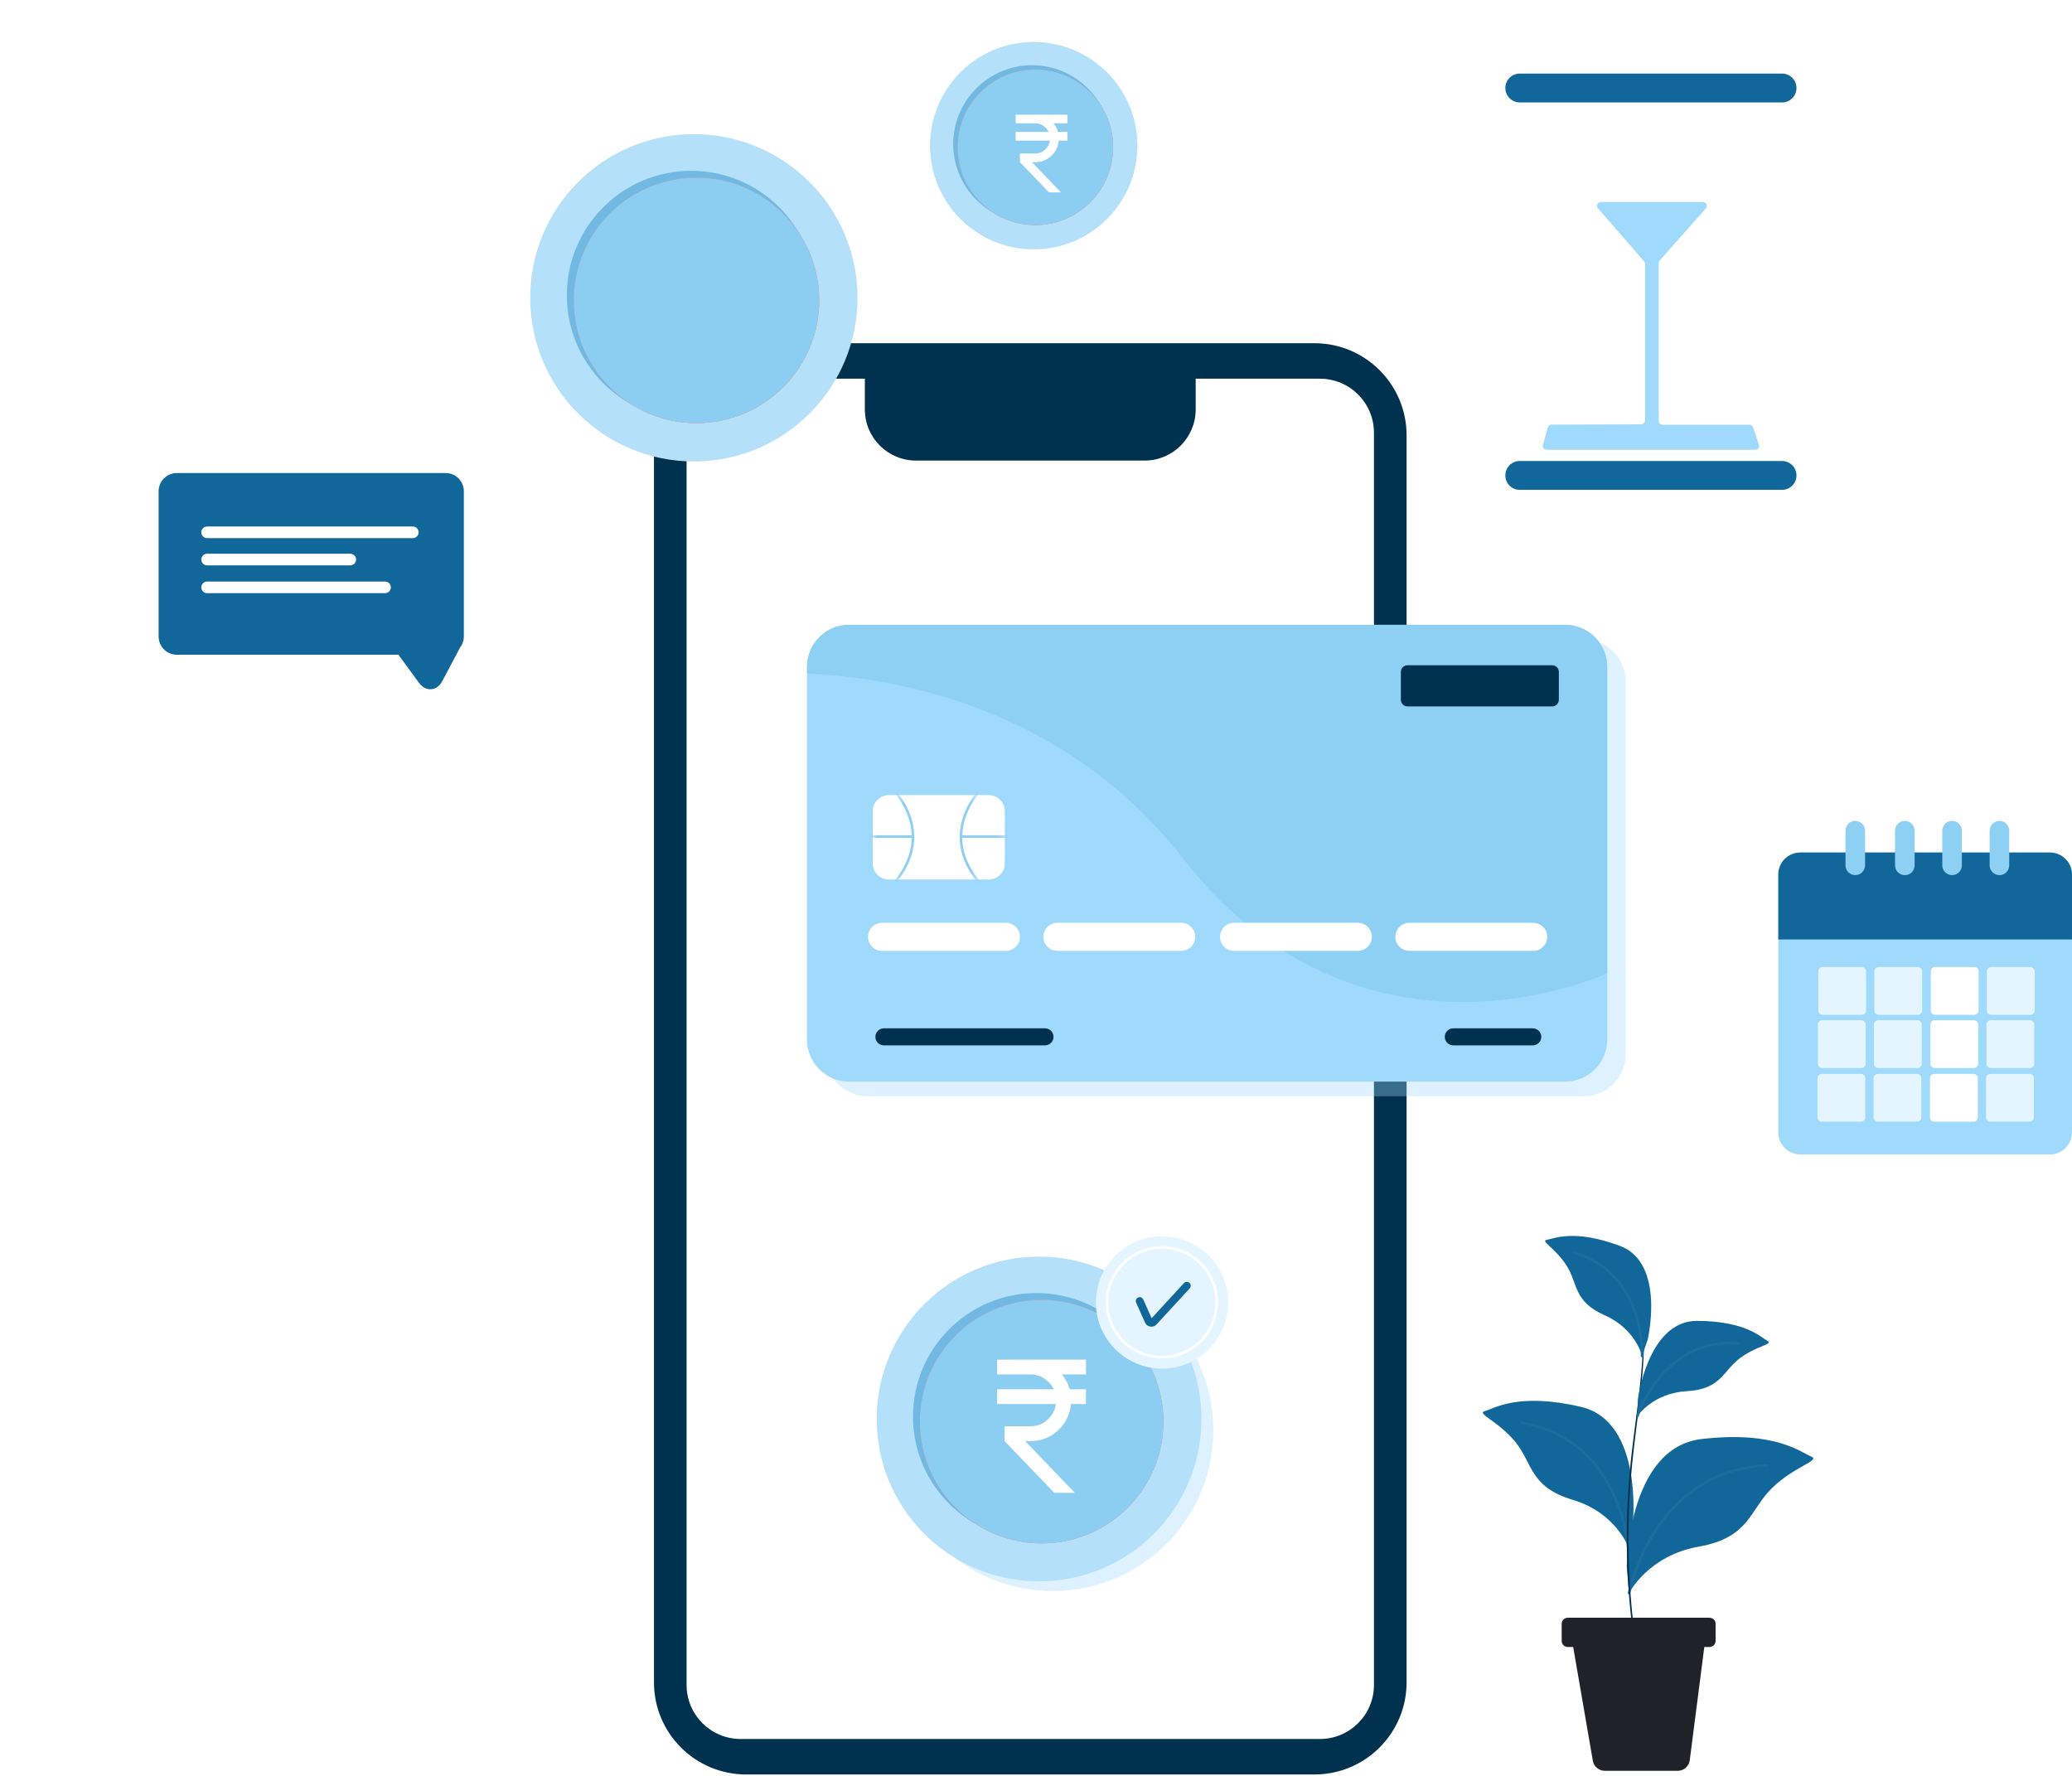 <svg width="280" height="240" viewBox="0 0 280 240" fill="none" xmlns="http://www.w3.org/2000/svg">
<path d="M177.632 239.808H100.821C93.947 239.808 88.374 234.235 88.374 227.361V58.832C88.374 51.958 93.947 46.385 100.821 46.385H177.632C184.506 46.385 190.079 51.958 190.079 58.832V227.361C190.079 234.235 184.506 239.808 177.632 239.808Z" fill="#00324F"/>
<path d="M178.367 235.014H100.086C96.052 235.014 92.782 231.744 92.782 227.711V58.483C92.782 54.449 96.052 51.179 100.086 51.179H178.367C182.4 51.179 185.67 54.449 185.67 58.483V227.71C185.67 231.744 182.401 235.014 178.367 235.014Z" fill="white"/>
<path d="M154.67 62.243H123.783C119.967 62.243 116.874 59.15 116.874 55.334V49.151C116.874 48.949 117.038 48.785 117.241 48.785H161.58V55.334C161.579 59.15 158.486 62.243 154.67 62.243Z" fill="#00324F"/>
<path d="M115.88 40.118C115.95 52.333 106.106 62.292 93.891 62.362C81.676 62.433 71.717 52.587 71.647 40.373C71.577 28.158 81.421 18.2 93.636 18.129C105.85 18.058 115.809 27.903 115.88 40.118Z" fill="#B4E0F9"/>
<path d="M110.224 39.8C110.278 49.087 102.794 56.657 93.508 56.71C84.222 56.764 76.651 49.28 76.598 39.994C76.544 30.708 84.028 23.137 93.314 23.084C102.6 23.031 110.17 30.514 110.224 39.8Z" fill="#71B9E2"/>
<path d="M110.703 40.498C110.756 49.659 103.373 57.129 94.211 57.181C85.05 57.234 77.581 49.851 77.528 40.689C77.476 31.528 84.859 24.059 94.02 24.006C103.181 23.954 110.65 31.337 110.703 40.498Z" fill="#FF725E"/>
<path d="M110.703 40.498C110.756 49.659 103.373 57.129 94.211 57.181C85.05 57.234 77.581 49.851 77.528 40.689C77.476 31.528 84.859 24.059 94.02 24.006C103.181 23.954 110.65 31.337 110.703 40.498Z" fill="#8CCDF2"/>
<path d="M153.701 19.605C153.746 27.344 147.508 33.653 139.77 33.698C132.031 33.743 125.722 27.506 125.677 19.767C125.632 12.028 131.869 5.719 139.609 5.674C147.347 5.63 153.656 11.867 153.701 19.605Z" fill="#B4E0F9"/>
<path d="M150.118 19.405C150.152 25.288 145.41 30.084 139.528 30.118C133.644 30.152 128.848 25.411 128.814 19.527C128.781 13.644 133.522 8.848 139.405 8.814C145.287 8.78 150.083 13.521 150.118 19.405Z" fill="#71B9E2"/>
<path d="M150.42 19.846C150.454 25.65 145.776 30.383 139.972 30.416C134.168 30.45 129.436 25.771 129.403 19.967C129.369 14.163 134.047 9.432 139.851 9.398C145.656 9.365 150.387 14.042 150.42 19.846Z" fill="#FF725E"/>
<path d="M150.42 19.846C150.454 25.65 145.776 30.383 139.972 30.416C134.168 30.45 129.436 25.771 129.403 19.967C129.369 14.163 134.047 9.432 139.851 9.398C145.656 9.365 150.387 14.042 150.42 19.846Z" fill="#8CCDF2"/>
<g filter="url(#filter0_d_57_1287)">
<mask id="mask0_57_1287" style="mask-type:alpha" maskUnits="userSpaceOnUse" x="133" y="13" width="14" height="14">
<rect x="133" y="13" width="14" height="14" fill="#D9D9D9"/>
</mask>
<g mask="url(#mask0_57_1287)">
<path d="M141.006 25.25L137.083 21.167V20H139.125C139.64 20 140.085 19.832 140.459 19.497C140.834 19.162 141.06 18.746 141.137 18.25H136.5V17.083H140.963C140.797 16.743 140.552 16.463 140.226 16.245C139.9 16.026 139.533 15.917 139.125 15.917H136.5V14.75H143.5V15.917H141.604C141.74 16.082 141.862 16.262 141.969 16.456C142.076 16.651 142.158 16.86 142.217 17.083H143.5V18.25H142.319C142.241 19.076 141.901 19.769 141.298 20.328C140.695 20.887 139.971 21.167 139.125 21.167H138.702L142.625 25.25H141.006Z" fill="white"/>
</g>
</g>
<path d="M243.291 156.016H277.019C278.665 156.016 280 154.681 280 153.034V118.194C280 116.548 278.666 115.213 277.019 115.213H243.291C241.644 115.213 240.31 116.547 240.31 118.194V153.034C240.31 154.681 241.644 156.016 243.291 156.016Z" fill="#9FD9FB"/>
<path d="M277.018 115.213H243.29C241.644 115.213 240.309 116.548 240.309 118.195V126.962H279.999V118.195C279.999 116.548 278.665 115.213 277.018 115.213Z" fill="#116799"/>
<path d="M269.072 137.146H274.375C274.695 137.146 274.953 136.887 274.953 136.568V131.264C274.953 130.945 274.694 130.686 274.375 130.686H269.072C268.753 130.686 268.494 130.946 268.494 131.264V136.568C268.493 136.887 268.753 137.146 269.072 137.146Z" fill="#E4F5FF"/>
<path d="M261.497 137.146H266.8C267.119 137.146 267.378 136.887 267.378 136.568V131.264C267.378 130.945 267.119 130.686 266.8 130.686H261.497C261.177 130.686 260.919 130.946 260.919 131.264V136.568C260.919 136.887 261.177 137.146 261.497 137.146Z" fill="white"/>
<path d="M250.713 118.267C249.983 118.267 249.39 117.675 249.39 116.944V112.26C249.39 111.529 249.983 110.937 250.713 110.937C251.443 110.937 252.036 111.529 252.036 112.26V116.944C252.036 117.675 251.444 118.267 250.713 118.267Z" fill="#8ECFF4"/>
<path d="M257.409 118.274C256.679 118.274 256.086 117.682 256.086 116.951V112.267C256.086 111.536 256.679 110.944 257.409 110.944C258.139 110.944 258.732 111.536 258.732 112.267V116.951C258.732 117.682 258.139 118.274 257.409 118.274Z" fill="#8ECFF4"/>
<path d="M263.794 118.269C263.064 118.269 262.471 117.677 262.471 116.946V112.262C262.471 111.531 263.064 110.939 263.794 110.939C264.524 110.939 265.117 111.531 265.117 112.262V116.946C265.117 117.677 264.525 118.269 263.794 118.269Z" fill="#8ECFF4"/>
<path d="M253.868 137.146H259.171C259.491 137.146 259.749 136.887 259.749 136.568V131.264C259.749 130.945 259.491 130.686 259.171 130.686H253.868C253.549 130.686 253.29 130.946 253.29 131.264V136.568C253.29 136.887 253.549 137.146 253.868 137.146Z" fill="#E4F5FF"/>
<path d="M246.292 137.146H251.596C251.915 137.146 252.174 136.887 252.174 136.568V131.264C252.174 130.945 251.914 130.686 251.596 130.686H246.292C245.973 130.686 245.714 130.946 245.714 131.264V136.568C245.714 136.887 245.974 137.146 246.292 137.146Z" fill="#E4F5FF"/>
<path d="M269.017 144.337H274.32C274.64 144.337 274.898 144.078 274.898 143.759V138.456C274.898 138.136 274.64 137.878 274.32 137.878H269.017C268.698 137.878 268.439 138.137 268.439 138.456V143.759C268.439 144.078 268.698 144.337 269.017 144.337Z" fill="#E4F5FF"/>
<path d="M261.442 144.337H266.745C267.064 144.337 267.323 144.078 267.323 143.759V138.456C267.323 138.136 267.063 137.878 266.745 137.878H261.442C261.122 137.878 260.864 138.137 260.864 138.456V143.759C260.864 144.078 261.123 144.337 261.442 144.337Z" fill="white"/>
<path d="M253.814 144.337H259.117C259.436 144.337 259.695 144.078 259.695 143.759V138.456C259.695 138.136 259.436 137.878 259.117 137.878H253.814C253.494 137.878 253.236 138.137 253.236 138.456V143.759C253.235 144.078 253.494 144.337 253.814 144.337Z" fill="#E4F5FF"/>
<path d="M246.238 144.337H251.541C251.86 144.337 252.119 144.078 252.119 143.759V138.456C252.119 138.136 251.86 137.878 251.541 137.878H246.238C245.918 137.878 245.66 138.137 245.66 138.456V143.759C245.66 144.078 245.918 144.337 246.238 144.337Z" fill="#E4F5FF"/>
<path d="M268.964 151.589H274.267C274.586 151.589 274.845 151.33 274.845 151.011V145.708C274.845 145.388 274.585 145.13 274.267 145.13H268.964C268.644 145.13 268.385 145.389 268.385 145.708V151.011C268.385 151.33 268.644 151.589 268.964 151.589Z" fill="#E4F5FF"/>
<path d="M261.388 151.589H266.691C267.01 151.589 267.269 151.33 267.269 151.011V145.708C267.269 145.388 267.01 145.13 266.691 145.13H261.388C261.068 145.13 260.81 145.389 260.81 145.708V151.011C260.81 151.33 261.069 151.589 261.388 151.589Z" fill="white"/>
<path d="M253.76 151.589H259.063C259.383 151.589 259.641 151.33 259.641 151.011V145.708C259.641 145.388 259.382 145.13 259.063 145.13H253.76C253.441 145.13 253.182 145.389 253.182 145.708V151.011C253.181 151.33 253.441 151.589 253.76 151.589Z" fill="#E4F5FF"/>
<path d="M246.184 151.589H251.487C251.807 151.589 252.065 151.33 252.065 151.011V145.708C252.065 145.388 251.806 145.13 251.487 145.13H246.184C245.865 145.13 245.606 145.389 245.606 145.708V151.011C245.606 151.33 245.865 151.589 246.184 151.589Z" fill="#E4F5FF"/>
<path d="M270.194 118.269C269.464 118.269 268.872 117.677 268.872 116.946V112.262C268.872 111.531 269.464 110.939 270.194 110.939C270.925 110.939 271.517 111.531 271.517 112.262V116.946C271.517 117.677 270.925 118.269 270.194 118.269Z" fill="#8ECFF4"/>
<path opacity="0.35" d="M214.007 86.418H117.25C114.106 86.418 111.557 88.967 111.557 92.11V92.999V142.463C111.557 145.607 114.106 148.155 117.25 148.155H214.006C217.15 148.155 219.699 145.607 219.699 142.463V133.534V92.11C219.699 88.967 217.15 86.418 214.007 86.418Z" fill="#9FD9FB"/>
<path d="M211.502 146.178H114.745C111.601 146.178 109.052 143.629 109.052 140.485V90.132C109.052 86.989 111.601 84.44 114.745 84.44H211.502C214.645 84.44 217.194 86.989 217.194 90.132V140.485C217.194 143.63 214.645 146.178 211.502 146.178Z" fill="#9FD9FB"/>
<path d="M217.194 90.133C217.194 86.989 214.645 84.441 211.502 84.441H114.745C111.601 84.441 109.052 86.989 109.052 90.133V91.022C120.894 91.559 143.847 95.441 159.857 115.995C178.285 139.651 203.048 137.338 217.193 131.556V90.133H217.194Z" fill="#8ECFF4"/>
<path d="M133.617 118.862H120.111C118.914 118.862 117.944 117.892 117.944 116.696V109.623C117.944 108.427 118.914 107.456 120.111 107.456H133.617C134.814 107.456 135.784 108.427 135.784 109.623V116.696C135.784 117.892 134.815 118.862 133.617 118.862Z" fill="white"/>
<path d="M209.759 95.466H190.201C189.706 95.466 189.305 95.064 189.305 94.569V90.805C189.305 90.31 189.706 89.909 190.201 89.909H209.759C210.254 89.909 210.655 90.31 210.655 90.805V94.569C210.655 95.064 210.254 95.466 209.759 95.466Z" fill="#00324F"/>
<path d="M135.93 128.5H119.194C118.148 128.5 117.3 127.651 117.3 126.605C117.3 125.56 118.148 124.711 119.194 124.711H135.93C136.976 124.711 137.825 125.559 137.825 126.605C137.825 127.651 136.976 128.5 135.93 128.5Z" fill="white"/>
<path d="M159.625 128.5H142.889C141.843 128.5 140.995 127.651 140.995 126.605C140.995 125.56 141.843 124.711 142.889 124.711H159.625C160.671 124.711 161.52 125.559 161.52 126.605C161.519 127.651 160.671 128.5 159.625 128.5Z" fill="white"/>
<path d="M183.497 128.5H166.761C165.715 128.5 164.867 127.651 164.867 126.605C164.867 125.56 165.715 124.711 166.761 124.711H183.497C184.543 124.711 185.392 125.559 185.392 126.605C185.391 127.651 184.543 128.5 183.497 128.5Z" fill="white"/>
<path d="M207.192 128.5H190.455C189.409 128.5 188.561 127.651 188.561 126.605C188.561 125.56 189.409 124.711 190.455 124.711H207.192C208.238 124.711 209.086 125.559 209.086 126.605C209.086 127.651 208.238 128.5 207.192 128.5Z" fill="white"/>
<path d="M141.216 141.275H119.446C118.81 141.275 118.295 140.759 118.295 140.124C118.295 139.488 118.81 138.972 119.446 138.972H141.216C141.852 138.972 142.368 139.488 142.368 140.124C142.368 140.759 141.852 141.275 141.216 141.275Z" fill="#00324F"/>
<path d="M207.133 141.275H196.391C195.755 141.275 195.24 140.759 195.24 140.124C195.24 139.488 195.755 138.972 196.391 138.972H207.133C207.769 138.972 208.284 139.488 208.284 140.124C208.284 140.759 207.769 141.275 207.133 141.275Z" fill="#00324F"/>
<mask id="mask1_57_1287" style="mask-type:luminance" maskUnits="userSpaceOnUse" x="117" y="107" width="19" height="12">
<path d="M133.617 118.862H120.111C118.914 118.862 117.944 117.892 117.944 116.696V109.623C117.944 108.427 118.914 107.456 120.111 107.456H133.617C134.814 107.456 135.784 108.427 135.784 109.623V116.696C135.784 117.892 134.815 118.862 133.617 118.862Z" fill="white"/>
</mask>
<g mask="url(#mask1_57_1287)">
<path d="M121.199 107.26C122.78 109.291 125.284 113.9 120.988 119.162" stroke="#8ECFF4" stroke-width="0.346" stroke-miterlimit="10" stroke-linecap="round"/>
</g>
<mask id="mask2_57_1287" style="mask-type:luminance" maskUnits="userSpaceOnUse" x="117" y="107" width="19" height="12">
<path d="M133.617 118.862H120.111C118.914 118.862 117.944 117.892 117.944 116.696V109.623C117.944 108.427 118.914 107.456 120.111 107.456H133.617C134.814 107.456 135.784 108.427 135.784 109.623V116.696C135.784 117.892 134.815 118.862 133.617 118.862Z" fill="white"/>
</mask>
<g mask="url(#mask2_57_1287)">
<path d="M116.795 113.055H123.34" stroke="#8ECFF4" stroke-width="0.346" stroke-miterlimit="10"/>
</g>
<mask id="mask3_57_1287" style="mask-type:luminance" maskUnits="userSpaceOnUse" x="117" y="107" width="19" height="12">
<path d="M133.617 118.862H120.111C118.914 118.862 117.944 117.892 117.944 116.696V109.623C117.944 108.427 118.914 107.456 120.111 107.456H133.617C134.814 107.456 135.784 108.427 135.784 109.623V116.696C135.784 117.892 134.815 118.862 133.617 118.862Z" fill="white"/>
</mask>
<g mask="url(#mask3_57_1287)">
<path d="M132.037 107.26C130.456 109.291 127.951 113.9 132.248 119.162" stroke="#8ECFF4" stroke-width="0.346" stroke-miterlimit="10" stroke-linecap="round"/>
</g>
<mask id="mask4_57_1287" style="mask-type:luminance" maskUnits="userSpaceOnUse" x="117" y="107" width="19" height="12">
<path d="M133.617 118.862H120.111C118.914 118.862 117.944 117.892 117.944 116.696V109.623C117.944 108.427 118.914 107.456 120.111 107.456H133.617C134.814 107.456 135.784 108.427 135.784 109.623V116.696C135.784 117.892 134.815 118.862 133.617 118.862Z" fill="white"/>
</mask>
<g mask="url(#mask4_57_1287)">
<path d="M136.441 113.055H129.895" stroke="#8ECFF4" stroke-width="0.346" stroke-miterlimit="10"/>
</g>
<path d="M229.3 44.285C224.453 39.203 224.098 37.429 231.665 29.982C239.23 22.535 238.048 12.25 238.048 12.25L223.515 11.97V11.954L223.097 11.962L222.68 11.954V11.97L208.146 12.25C208.146 12.25 206.965 22.535 214.53 29.982C222.095 37.429 221.741 39.202 216.894 44.285C212.048 49.369 205.428 54.333 205.665 63.672H222.681H223.515H240.531C240.767 54.333 234.146 49.368 229.3 44.285Z" fill="white"/>
<path d="M240.818 66.203H205.375C204.298 66.203 203.425 65.33 203.425 64.252C203.425 63.175 204.299 62.301 205.375 62.301H240.818C241.896 62.301 242.768 63.175 242.768 64.252C242.769 65.33 241.896 66.203 240.818 66.203Z" fill="#116799"/>
<path d="M240.818 13.845H205.375C204.298 13.845 203.425 12.972 203.425 11.895C203.425 10.817 204.299 9.944 205.375 9.944H240.818C241.896 9.944 242.768 10.817 242.768 11.895C242.769 12.972 241.896 13.845 240.818 13.845Z" fill="#116799"/>
<path d="M216.363 27.301H230.117C230.58 27.301 230.832 27.814 230.534 28.151L224.28 35.208C224.197 35.301 224.152 35.418 224.152 35.54V56.886C224.152 57.172 224.396 57.404 224.697 57.404H236.387C236.625 57.404 236.835 57.55 236.907 57.765L237.69 60.115C237.8 60.448 237.538 60.787 237.17 60.787H209.04C208.683 60.787 208.422 60.467 208.512 60.14L209.165 57.773C209.228 57.546 209.443 57.387 209.69 57.387L221.763 57.345C222.063 57.344 222.306 57.113 222.306 56.828V35.654C222.306 35.535 222.262 35.418 222.182 35.325L215.942 28.147C215.649 27.81 215.902 27.301 216.363 27.301Z" fill="#9FD9FB"/>
<path d="M219.827 211.795C219.827 211.795 219.952 195.635 229.941 194.478C239.931 193.321 243.373 196.288 244.741 196.836C246.109 197.384 242.507 198.121 239.459 201.102C236.412 204.083 236.443 207.8 229.573 209.016C222.702 210.232 220.145 215.293 220.145 215.293L219.827 211.795Z" fill="#116799"/>
<path d="M220.145 215.293C220.145 215.293 223.348 198.715 238.833 198.041" stroke="#1A6D9D" stroke-width="0.346" stroke-miterlimit="10" stroke-linecap="round"/>
<path d="M220.646 206.052C220.646 206.052 222.142 192.119 213.651 190.132C205.16 188.144 201.901 190.359 200.669 190.695C199.436 191.032 202.466 192.023 204.795 194.894C207.124 197.764 206.728 200.963 212.526 202.692C218.324 204.421 220.025 209.034 220.025 209.034L220.646 206.052Z" fill="#116799"/>
<path d="M220.026 209.034C220.026 209.034 218.911 194.436 205.638 192.319" stroke="#1A6D9D" stroke-width="0.346" stroke-miterlimit="10" stroke-linecap="round"/>
<path d="M221.572 174.215C221.575 174.215 221.588 174.269 221.608 174.375C221.63 174.494 221.658 174.651 221.694 174.85C221.731 175.064 221.775 175.321 221.827 175.624C221.865 175.934 221.908 176.289 221.957 176.688C222.131 178.289 222.264 180.628 222.1 183.508C221.963 186.39 221.533 189.798 221.053 193.572C220.567 197.346 220.151 201.512 220.083 205.901C219.887 214.688 220.959 222.614 222.109 228.244C222.668 231.067 223.273 233.318 223.672 234.876C223.886 235.642 224.054 236.24 224.172 236.661C224.224 236.857 224.265 237.012 224.296 237.127C224.322 237.232 224.335 237.287 224.331 237.288C224.331 237.288 223.141 233.919 221.952 228.276C220.759 222.645 219.66 214.704 219.855 205.897C219.923 201.498 220.347 197.32 220.845 193.546C221.337 189.771 221.783 186.372 221.939 183.499C222.123 180.628 222.015 178.297 221.868 176.697C221.827 176.299 221.791 175.944 221.759 175.634C221.716 175.33 221.679 175.072 221.648 174.858C221.622 174.657 221.6 174.499 221.584 174.38C221.573 174.272 221.568 174.216 221.572 174.215Z" fill="#00324F"/>
<path d="M231.009 222.584H211.866C211.409 222.584 211.038 222.214 211.038 221.757V219.454C211.038 218.996 211.409 218.626 211.866 218.626H231.009C231.467 218.626 231.837 218.997 231.837 219.454V221.757C231.838 222.214 231.467 222.584 231.009 222.584Z" fill="#21212A"/>
<path d="M226.723 239.313H216.859C216.063 239.313 215.382 238.74 215.247 237.955L212.483 221.947H230.393L228.345 237.885C228.241 238.701 227.546 239.313 226.723 239.313Z" fill="#21212A"/>
<path d="M221.341 189.061C221.341 189.061 222.698 178.478 229.337 178.508C235.976 178.539 237.998 180.755 238.852 181.222C239.705 181.69 237.286 181.888 235.053 183.601C232.82 185.315 232.548 187.754 227.948 188.008C223.349 188.263 221.273 191.379 221.273 191.379L221.341 189.061Z" fill="#116799"/>
<path d="M221.273 191.379C221.273 191.379 224.681 180.766 234.885 181.546" stroke="#1A6D9D" stroke-width="0.346" stroke-miterlimit="10" stroke-linecap="round"/>
<path d="M222.656 181.064C222.656 181.064 225.12 170.683 218.898 168.369C212.675 166.054 210.001 167.414 209.038 167.55C208.074 167.686 210.268 168.726 211.752 171.117C213.237 173.509 212.632 175.887 216.845 177.748C221.059 179.609 221.902 183.258 221.902 183.258L222.656 181.064Z" fill="#116799"/>
<path d="M221.901 183.257C221.901 183.257 222.458 172.123 212.635 169.253" stroke="#1A6D9D" stroke-width="0.346" stroke-miterlimit="10" stroke-linecap="round"/>
<path d="M62.683 66.39C62.683 65.031 61.582 63.929 60.222 63.929H23.897C22.538 63.929 21.436 65.031 21.436 66.39V86.019C21.436 87.379 22.538 88.48 23.897 88.48H53.835L56.652 92.32C57.53 93.517 59.048 93.406 59.743 92.095L62.179 87.497C62.491 87.084 62.683 86.576 62.683 86.018V66.39Z" fill="#116799"/>
<path d="M55.788 72.725H27.988C27.554 72.725 27.203 72.373 27.203 71.939C27.203 71.505 27.554 71.153 27.988 71.153H55.788C56.222 71.153 56.574 71.505 56.574 71.939C56.574 72.372 56.222 72.725 55.788 72.725Z" fill="white"/>
<path d="M47.339 76.406H27.988C27.554 76.406 27.203 76.054 27.203 75.62C27.203 75.186 27.554 74.834 27.988 74.834H47.339C47.773 74.834 48.125 75.186 48.125 75.62C48.125 76.054 47.773 76.406 47.339 76.406Z" fill="white"/>
<path d="M52.033 80.165H27.988C27.554 80.165 27.203 79.813 27.203 79.379C27.203 78.945 27.554 78.593 27.988 78.593H52.033C52.467 78.593 52.819 78.945 52.819 79.379C52.82 79.813 52.467 80.165 52.033 80.165Z" fill="white"/>
<g opacity="0.35">
<path d="M163.97 193.176C164.039 205.174 154.369 214.956 142.372 215.026C130.374 215.095 120.592 205.425 120.523 193.427C120.454 181.429 130.123 171.647 142.121 171.578C154.119 171.509 163.901 181.179 163.97 193.176Z" fill="#9FD9FB"/>
</g>
<path d="M162.325 192.982C162.995 180.881 153.729 170.528 141.628 169.858C129.527 169.188 119.174 178.454 118.504 190.555C117.834 202.655 127.1 213.008 139.201 213.679C151.302 214.349 161.655 205.082 162.325 192.982Z" fill="#B4E0F9"/>
<path d="M156.741 191.335C156.794 200.549 149.369 208.06 140.156 208.112C130.942 208.165 123.431 200.741 123.378 191.527C123.325 182.314 130.75 174.803 139.963 174.75C149.177 174.696 156.688 182.121 156.741 191.335Z" fill="#71B9E2"/>
<path d="M157.216 192.027C157.268 201.116 149.943 208.527 140.854 208.579C131.764 208.631 124.354 201.306 124.302 192.216C124.249 183.127 131.575 175.717 140.664 175.664C149.754 175.612 157.163 182.937 157.216 192.027Z" fill="#FF725E"/>
<path d="M157.216 192.027C157.268 201.116 149.943 208.527 140.854 208.579C131.764 208.631 124.354 201.306 124.302 192.216C124.249 183.127 131.575 175.717 140.664 175.664C149.754 175.612 157.163 182.937 157.216 192.027Z" fill="#8CCDF2"/>
<path d="M157.035 184.961C161.972 184.961 165.974 180.959 165.974 176.022C165.974 171.085 161.972 167.083 157.035 167.083C152.098 167.083 148.096 171.085 148.096 176.022C148.096 180.959 152.098 184.961 157.035 184.961Z" fill="#E4F5FF"/>
<path d="M154.014 175.832L155.214 178.522C155.335 178.795 155.696 178.854 155.898 178.635L160.381 173.763" stroke="#116799" stroke-width="1.056" stroke-miterlimit="10" stroke-linecap="round"/>
<path d="M157.01 183.407C161.102 183.407 164.419 180.089 164.419 175.997C164.419 171.905 161.102 168.587 157.01 168.587C152.918 168.587 149.6 171.905 149.6 175.997C149.6 180.089 152.918 183.407 157.01 183.407Z" stroke="white" stroke-width="0.346" stroke-miterlimit="10"/>
<g filter="url(#filter1_d_57_1287)">
<mask id="mask5_57_1287" style="mask-type:alpha" maskUnits="userSpaceOnUse" x="128" y="180" width="24" height="24">
<rect x="128" y="180" width="24" height="24" fill="#D9D9D9"/>
</mask>
<g mask="url(#mask5_57_1287)">
<path d="M141.725 201L135 194V192H138.5C139.383 192 140.146 191.712 140.787 191.137C141.429 190.562 141.817 189.85 141.95 189H134V187H141.65C141.367 186.417 140.946 185.938 140.388 185.562C139.829 185.188 139.2 185 138.5 185H134V183H146V185H142.75C142.983 185.283 143.192 185.592 143.375 185.925C143.558 186.258 143.7 186.617 143.8 187H146V189H143.975C143.842 190.417 143.258 191.604 142.225 192.562C141.192 193.521 139.95 194 138.5 194H137.775L144.5 201H141.725Z" fill="white"/>
</g>
</g>
<defs>
<filter id="filter0_d_57_1287" x="136.5" y="14.75" width="7.75" height="11.25" filterUnits="userSpaceOnUse" color-interpolation-filters="sRGB">
<feFlood flood-opacity="0" result="BackgroundImageFix"/>
<feColorMatrix in="SourceAlpha" type="matrix" values="0 0 0 0 0 0 0 0 0 0 0 0 0 0 0 0 0 0 127 0" result="hardAlpha"/>
<feOffset dx="0.75" dy="0.75"/>
<feComposite in2="hardAlpha" operator="out"/>
<feColorMatrix type="matrix" values="0 0 0 0 0.443 0 0 0 0 0.718 0 0 0 0 0.886 0 0 0 1 0"/>
<feBlend mode="normal" in2="BackgroundImageFix" result="effect1_dropShadow_57_1287"/>
<feBlend mode="normal" in="SourceGraphic" in2="effect1_dropShadow_57_1287" result="shape"/>
</filter>
<filter id="filter1_d_57_1287" x="134" y="183" width="12.75" height="18.75" filterUnits="userSpaceOnUse" color-interpolation-filters="sRGB">
<feFlood flood-opacity="0" result="BackgroundImageFix"/>
<feColorMatrix in="SourceAlpha" type="matrix" values="0 0 0 0 0 0 0 0 0 0 0 0 0 0 0 0 0 0 127 0" result="hardAlpha"/>
<feOffset dx="0.75" dy="0.75"/>
<feComposite in2="hardAlpha" operator="out"/>
<feColorMatrix type="matrix" values="0 0 0 0 0.443 0 0 0 0 0.718 0 0 0 0 0.886 0 0 0 1 0"/>
<feBlend mode="normal" in2="BackgroundImageFix" result="effect1_dropShadow_57_1287"/>
<feBlend mode="normal" in="SourceGraphic" in2="effect1_dropShadow_57_1287" result="shape"/>
</filter>
</defs>
</svg>
